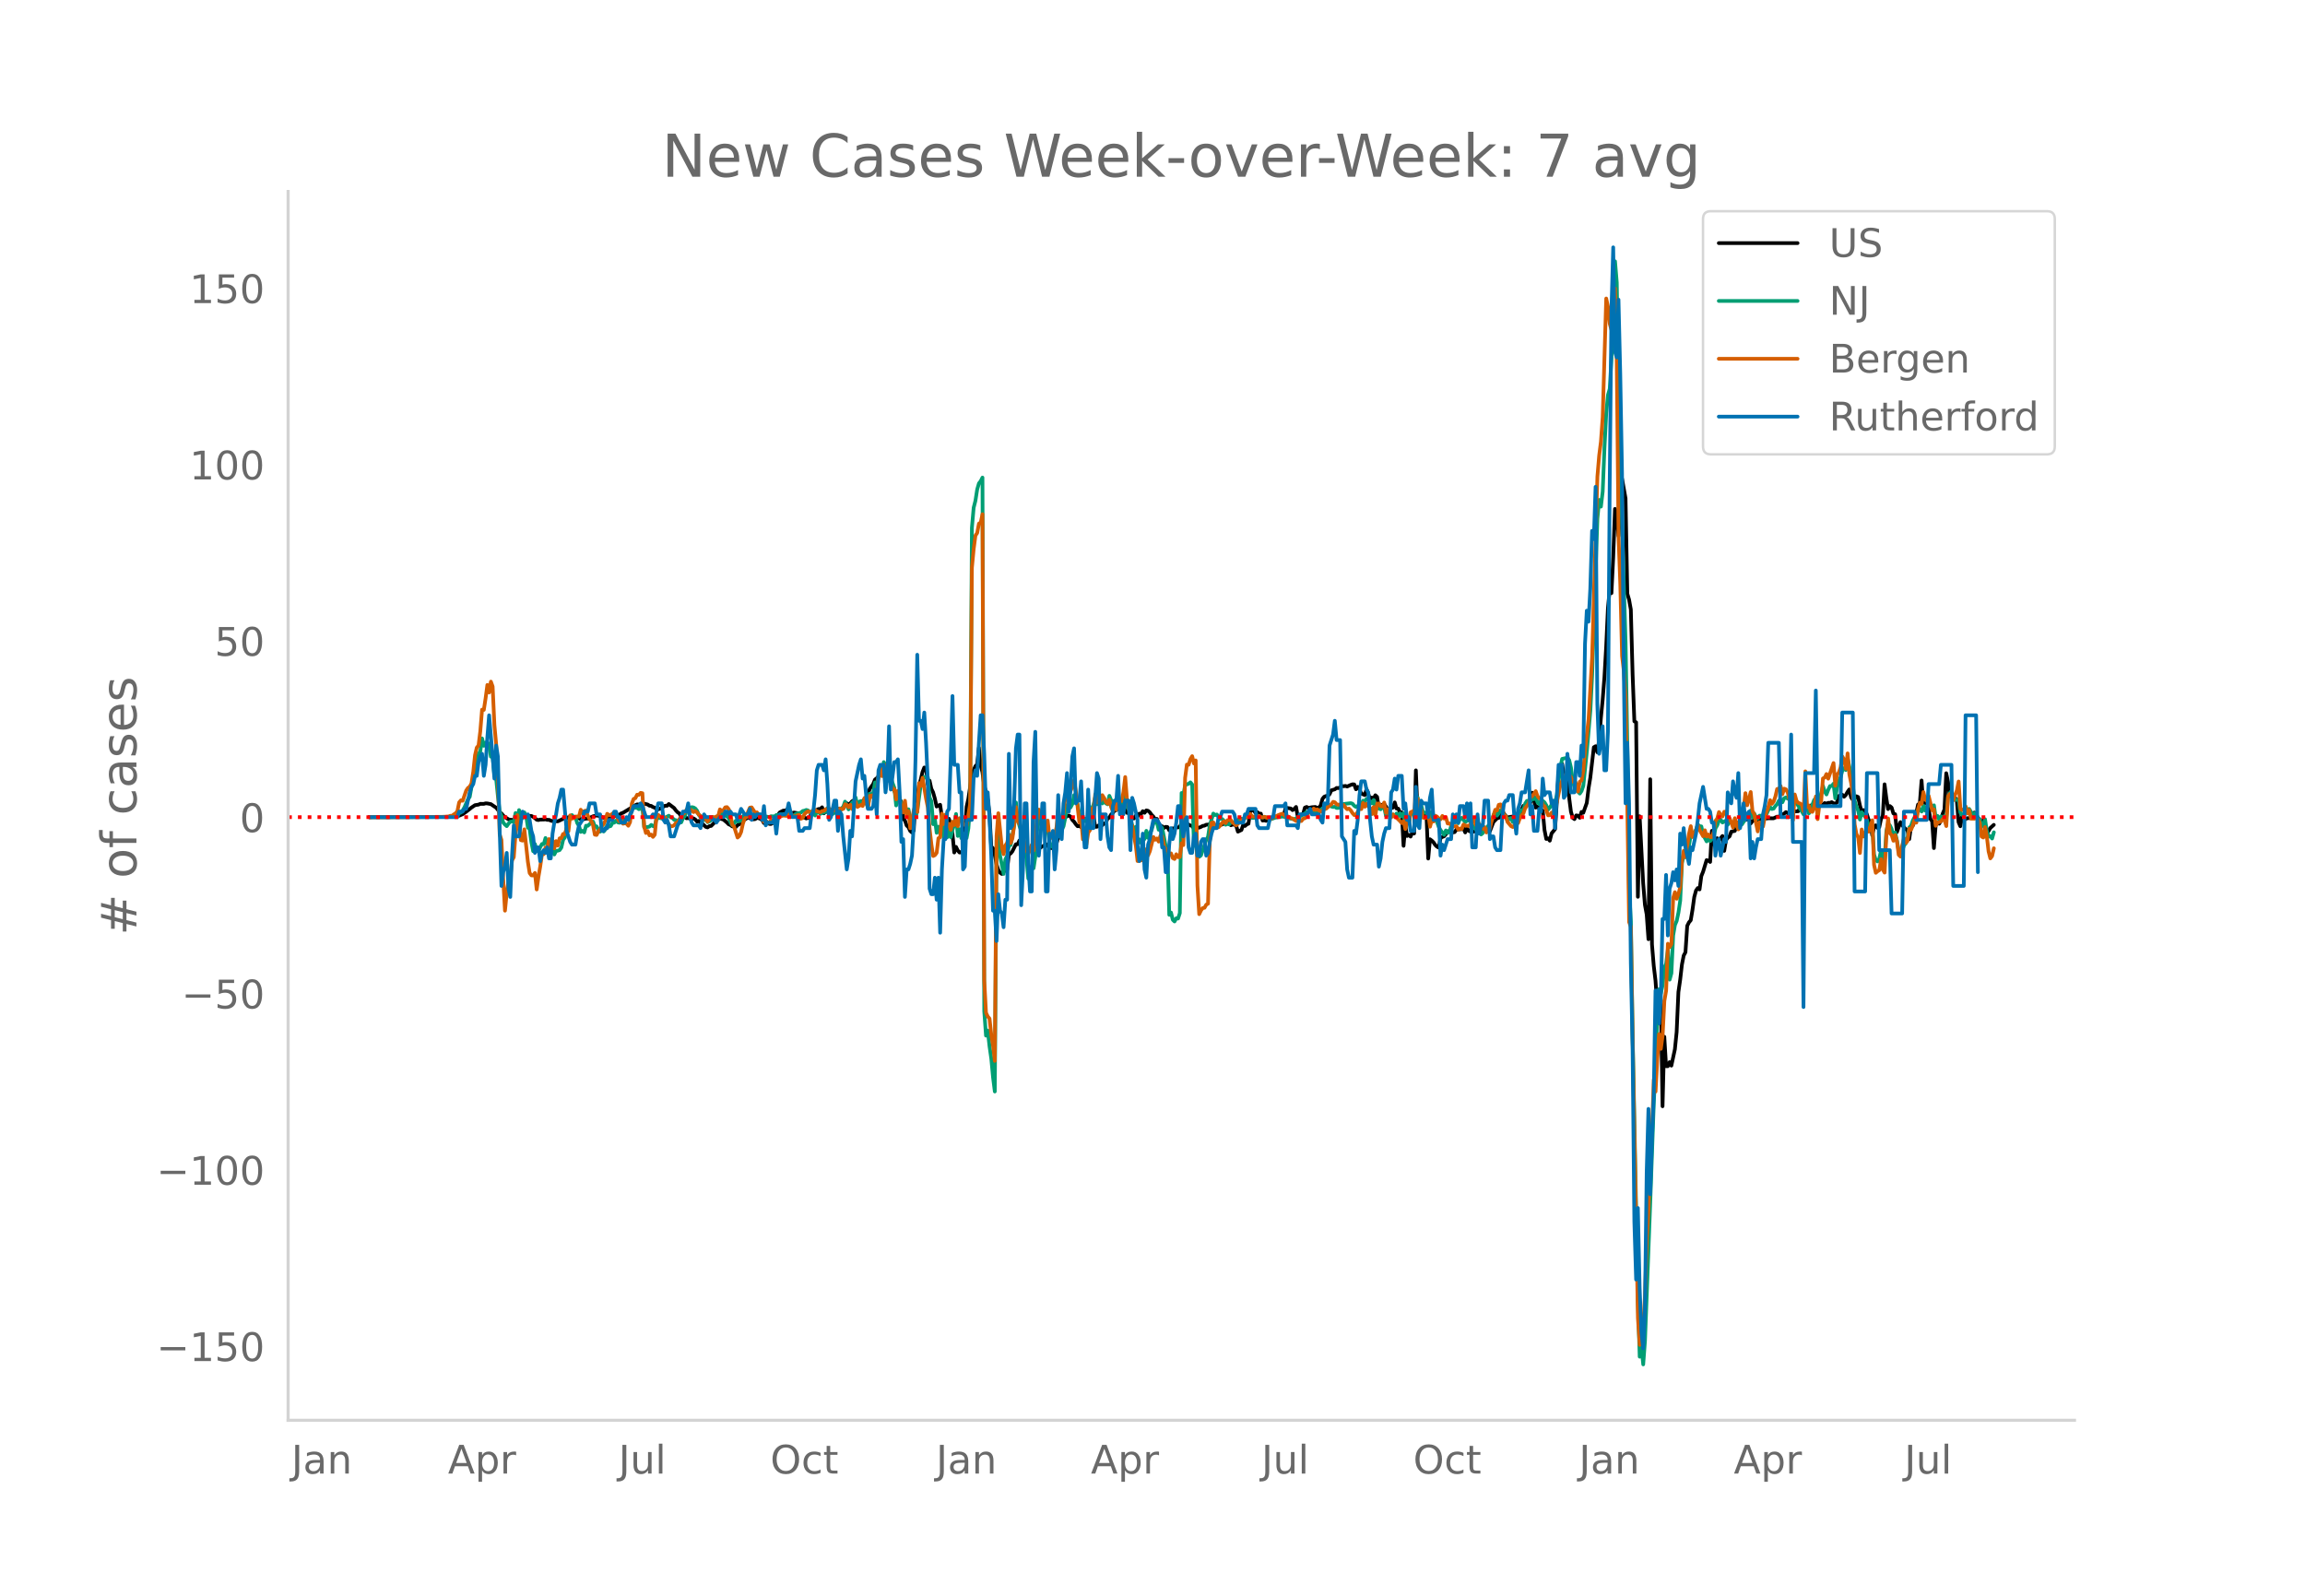 <svg height="864" viewBox="0 0 936 648" width="1248" xmlns="http://www.w3.org/2000/svg" xmlns:xlink="http://www.w3.org/1999/xlink"><defs><style>*{stroke-linecap:butt;stroke-linejoin:round}</style></defs><g id="figure_1"><path d="M0 648h936V0H0z" style="fill:#fff" id="patch_1"/><g id="axes_1"><path d="M117 576.72h725.4V77.76H117z" style="fill:none" id="patch_2"/><path clip-path="url(#pcb1b094ad1)" d="m149.973 331.808 32.186-.104 2.86-.146 1.431-.33 1.43-.615 1.431-1.002 1.43-1.116.716-.58 1.43-.958 1.43-.227.716-.314 1.43.008.716-.204.715.032 1.43.279 2.146 1.457.716.863.715 1.085.715.347.715.91.715.59 1.431.92.715.194.715-.003.716.208.715-.423.715-.154.715-.036 1.43-.776.716-.581.715-.2.716.362 1.43.048.715.348.716.499.715.682.715.124.715-.184 1.43-.01.716-.096.715.222.716-.02.715.325.715.194 2.146.088 2.86-1.332.716-.006.715-.33 2.861-.086.715.432.716.047.715.39.715.124 1.43-.356.716.026 2.146-.94 1.43-.357 1.43.289.716.404.715.242 1.43-.256.716.46 2.146-.738.715-.502.715.004.715-.204.716-.534.715-.241 2.86-1.733 1.431-1.097.716-.224.715-.366.715.082 1.43-.3.716-.079 1.43.351.715.49.716.076.715.476.715.218.715.627.716.035.715-.188 1.43-.885.716-.363.715.037.715-.715 2.146 1.616.715.993.715.738.716.467.715 1.339.715.006.715-.162.716.78.715-.06.715.115.715.271.716-.288.715.439.715.89.715-.29.716.686.715.461 1.43 1.277.715.217.716-.52.715-.07 2.146-2.143 1.43-.887 1.43.433 1.431 1.201.715.737.716.285.715.547.715.076.715.216.716-.782.715-.378.715-.846 2.861-1.982.715.424.716-.556.715.946.715-.075.715-.499.716.121.715.282.715.462.715 1.245.716-.858 1.43 1.196.715.05.715-.423 1.431-3.018.715-.315.715-.971 1.431-.73.715.02.715-.395.716.755.715.227.715.459.715-.273 1.43.243.716 2.222.715-.506.716.11.715-.082.715.417.715-.262.716.198.715-2.658.715.445 1.43-1.197.716-.397.715.075.715-.745.716 2.46.715-.772.715.257.715.062.716-.381.715.172.715.412.715-1.983.716.332.715.153.715-.05.715-.208.715-1.54.716-.544.715.512.715-.473.715-.826.716-.36.715.017.715 1.258.715-.165.716-.634.715-.264.715-.533.715-.943.716-1.146.715-2.25 1.43-1.983.716-1.827.715-.536.715-.725.715-.98.716.538.715-.16.715.021.715 1.587.716.336.715 1.15.715 1.952.715 1.259 1.43 3.068.716.352.715 1.315.716 6.755.715.647.715 2.084.715.64.715 1.56.716.615.715-.765.715-12.42.715-1.157.716-4.664.715-2.522.715-3.044.715-1.815.716.127.715 6.686.715-1.472.715 3.27.716 1.465.715 2.525.715 3.244 1.43-.72.716 4.89 1.43 1.999.716-.266.715-.938.715 2.629.715 3.533.716 7.538.715-2.28.715 1.465.715.82.716-.057.715-1.138.715-5.093.715-12.253.716-3.228 1.43-9.527.715-2.157.716-1.61.715-.735.715-6.683.715 7.133.715 2.692.716 5.506.715 2.432.715 3.345.715 5.617.716 13.368.715.625.715 2.788.715 3.719.716 2.368.715 1.072.715.513.715-.788.716-.963.715.139.715-6.273.715-.42.716-.88 1.43-2.87.715-.01.716-1.53.715 1.88.715-.058.715.366.716 1.012.715.509.715-.328.715.663.716 2.128.715-1.03.715-.646.715-1.28.716-.327.715-.534.715-.188.715-.695.715.809.716-.025.715.864.715-.515.715-.334.716-.929 1.43-5.057.715-1.798.716-2.49.715-1.366.715-.491.715-.27.716.434.715 1.35.715.723.715 1.04.716.806.715-.06.715.41.715-2.53.716-.78.715.051.715-.355.715-.692.716.059.715-.547.715 4.686.715-.024.716-.57.715-.186.715.126.715-.742.716.107.715-2.175.715-.223.715-1.262.716-.658.715-1.086.715-.088.715-.88.715-1.151.716-.204.715 2.053.715.036.715 1.233.716.177.715 1.123.715.634.715.358.716-1.067.715.3.715-1.179.715.176.716-1.175.715.656.715-.973.715.155.716.625.715 1.011.715.717.715 1.106.716-.187.715 1.973.715.992.715.043.716.707.715-.466.715.076.715 1.325 1.43-.793.716.075.715-.58.716.144.715-.24.715-1.592 2.146.338 1.43.695.715.208.716.997.715-.25 1.43-.093.716-.28.715-.405.715-.105.715-.376.716-.046.715-.159.715-.027 1.43.722 2.146-.498.716-.08 1.43-.743.715-.248.716.258.715 1.032.715-.297.715.07.716.4.715 2.432 1.43-.69.716-2.123.715.506.715-.644.715-.287.715-5.414.716.066.715-.12.715 1.14.715-.379.716.627.715-.004.715 2.803.715-.092.716.21 3.576-1.662.715.006.715-.171.716.063 1.43-.274.715-2.977.716-.2 1.43.2.715.664.716-.522.715-.767.715 4.113.715-.587.716-.41.715-.235.715-2.603.715-.284.716.4 1.43-.28 1.43-.112.716.436.715-.201.715-.867.715-2.661.716-.87.715-.277.715-.083.715-.63.716-1.594 1.43-.42.715-.547.716.064.715-.265.715-.572.715.076.716-.138.715.256 1.43-.647.716-.256.715.035.715 1.977.715-.988.716 1.056.715 1.66 1.43.632.716-2.386 1.43 3.975.715-.58.716.426.715-1.364.715.686.715 4.622.716-1.477.715.169.715-.435.715.992.715 1.478.716-.301.715-.474.715-.26.715-2.102.716 2.498.715.046.715 1.563.715-.042.716 13.569.715-8.155.715 4.167.715-.432.716.668.715-1.688.715.444.715-25.65.716 18.034.715-.798.715.658.715-.36.716.849.715-.328.715 17.763.715-7.836.716.542.715.707.715 1.094.715.675.716.382.715-3.96.715-.379.715-.232 1.43-1.748.716-.575.715.167.716.543.715-.118.715-1.024 2.146-.17.715-.348.715 1.678.715-1.727.716 1.05.715.35.715.095 1.43-.312.716-2.953.715 2.547.715.034.716-.587.715-.193.715-.005.715.26.716.924 1.43-3.708 1.43-1.493.716-.206.715-.426.715-2.212.716.887.715 1.098.715.457 2.146-.372.715 1.067.715-1.03.716-1.49.715.958.715-2.152.715-1.68.715.106.716-1.264 1.43-.159.715-3.999 1.431 6.051.715-.389.715.741.716.326.715.608.715 7.797.715 3.642.716-.246.715.946.715-2.938 1.43-1.754 1.431-22.26.715-3.107.716-1.125.715 4.755 1.43 1.341.716 7.671.715 5.604.715 2.51.715.551.716-1.515.715.115.715.84.715-2.369.716.357 1.43-4.017.715-5.896.716-4.347 1.43-12.359.715-.417.715 2.47.716-5.056.715-8.765.715-7.395.715-9.16.716-12.525.715-15.575.715-7.42.715 1.267.716-14.633.715-19.57.715 1.894.715 9.08 1.43-23.277 1.431 8.015.716 38.72.715 2.417.715 3.987.715 26.208.716 19.21.715.388.715 70.87.715-32.69 1.43 27.166.716 8.8.715 3.916.716 10.023.715-64.953.715 67.068.715 8.676.716 6.044.715 10.068.715.588.715-2.674.715 43.027.716-28.235.715 11.962.715-.002.715-1.667.716 1.438 1.43-6.618.715-7.019.716-16.252.715-4.948.715-6.21.715-3.65.716-1.339.715-10.725.715-1.429.715-.842.716-4.296.715-5.17.715-2.621.715-.99.716.553.715-5.397.715-1.778 1.43-4.729.716.202.715.552.715-12.641.716 5.431.715-1.885.715-.547.715.796 1.43-1.693.716 6.04.715-4.361.715-.995.716-.506.715-1.944 1.43-.302.716-1.916.715-1.493.715-.133.715-.707.716.168.715-.43.715-.115.715-.69.716 2.312.715-.997 1.43-.57 2.146.253.715-1.414.716.582.715.108.715-.09 2.146.008 1.43-.675.716.13.715-.808.715-.174.715-.363.716-.632.715.444.715-.044.715-1.485.716.508.715.296 1.43-.061.715-1.424.716-.275.715 1.244.715-1.058.715-.662.716.123.715-.277.715 1.02 1.43-1.564.716.42.715.288.715-.117.716-.417.715-.626.715.255.715-.347.716.022.715-.288.715.408.715.276.716-.599.715-2.624.715-.129.715-.366.716.83.715-.699.715-1.269.715-1.008.716 3.254.715 1.005.715-.393.715-1.093.716.318.715 3.372.715 2.63.715-.7.715.145.716 1.661.715 2.231.715.966.715 5.223.716-3.225.715-.818.715 1.044.715-.275.716-3.33.715-1.27.715-12.821.715 5.584.716 4.475.715-1.223.715.59.715 2.38.716.344.715 7.27 1.43-4.056.716 1.237 1.43 1.599.715.355.716 3.71.715-5.094.715-.371.715-1.609 1.43-6.981.716-.462.715-9.303.716 10.083.715-1.662.715.316.715 2.636.716 4.255.715.935.715 10.885.715-9.104.715-1.175.716.394.715-1.19.715-2.906.715-1.688.716-14.726.715 3.442.715 5.824.715-1.164 2.146 2.748.715 9.01.716 1.67.715-3.934.715.639.715.375.716-.359.715-.008.715-.133.715-1.668.716-.46.715.856.715 1.384.715.965.716.634.715-.734.715 3.702.715 1.905 1.43-2.433 1.431-1.293h0" style="fill:none;stroke:#000;stroke-linecap:round;stroke-width:1.5" id="line2d_1"/><path clip-path="url(#pcb1b094ad1)" d="m149.973 331.807 32.186-.096 2.145-.258.716-.194.715-.331.715-.684.715-.28.716-.897.715-1.23 1.43-3.294.716-.96 1.43-8.09.715-3.325.716-2.6.715-3.382.715-1.129.715-5.214.716 3.006.715-1.309.715-.163.715 1.301.716 4.572.715-.085.715 7.762.715 1.396.716 7.14.715 5.979.715 1.845.715 2.732.715.81.716.638.715-1.018.715-.767.715-.129.716.314.715-3.736.715 3.623.715-4.807.716 1.98.715 1.226.715-2.266.715 1.262.716 4.896.715.585.715 5.395.715 3.623.716-2.935.715 2.704.715.281.715-1.681.716-1.31.715.094.715-2.518.715 2.419.716.221.715 2.515.715-1.181.715 2.722.716-1.453.715-.097.715-.233.715-1.034.716-3.174.715-.93.715-3.92.715-2.417.715-1.22.716-1.53.715.811.715-.016.715 2.44.716 1.1.715 2.513.715-.426.715.608.716-2.713.715.041 1.43-1.287.716-.417.715 1.932.715.012.715 1.35.716.812.715-.748.715.652.715-.848.716-1.688.715.541.715-.21.715-1.315.716-.066.715-.811.715.69.715.171.716-1.15 1.43-.091.715-.373.716.064.715-.355.715-4.192.715.097.716-.124.715.071.715.54.715-.185.715-.511.716 8.02.715.002 1.43-.254.716-.695.715.47.715.258.715-3.522.716.06.715-.088 1.43.447.716-.585 1.43-.778.715.645.716.248.715.783.715.136 1.43.965.716-.062.715-1.649.715-.732.716-2.087 1.43-1.389.715-.336.716.131.715.405.715.908.715 1.658.716 1.046.715.73.715.42.715-.48.715 1.295.716-.33 2.86-1.856.716-.258.715-1.244.715.205.716.815.715-.138 1.43 1.025.716 1.93.715 1.129.715-.785.715-1.074.716.325 1.43-.302.715-1.757.716-.802.715.993.715-.018.715-.486.716-.132.715-.357.715.314.715-.053.716-.36 2.145.795 2.146.327.715-.34.715.077.716-.043.715-.489.715-.092.715-.228.716.028.715.258.715-.392.715-.129.716.39.715.099.715.345.715-.11.716-.639 2.145-.548.716-.65.715-.126.715-.302.715.212.716.73.715.496.715-.33.715 1.15.716-1.46.715.154.715.645.715-.454.716-.014.715-.428.715-1.45.715 2.33.716.414.715-.352.715-.92.715-1.761 1.43 1.607.716-1.193.715-.668.715-2.084 1.431 3.153 1.43-2.782.716-.454.715-1.603.715 3.503.715-1.75.716-.295.715 1.11.715-.306.715-.056.716 1.719.715-5.494.715.793.715-1.24.716-4.09.715.348 1.43-4.996.716 1.585.715-5.194.715 1.218.715 3.925.716-.845.715 1.934.715 2.32.715 1.923.716 7.129.715-2.767h.715l.715 2.267.716.919.715-.553.715 2.725.715-1.016.715 4.038.716-.19.715-.55.715-.067.715-2.53 1.431-10.847.715-1.76.715-1.241.716.193.715-.016.715 8.248.715 1.396.716 9.367.715-1.985.715 5.482.715-2.483.716 2.745.715-5.203.715 6.83.715-6.673.716 6.592.715-4.945.715 4.906.715-3.027.716-2.114.715-4.277.715 8.927.715-2.764.716 3.646.715-1.845.715.132.715 1.665.716-3.925.715-9.685.715-112.342.715-8.183.716-2.822.715-4.586.715-2.485.715-.893.715-1.442.716 216.744.715 9.87.715-2.055.715 6.38.716 5.012.715 7.628.715 5.726.715-101.968.716-3.96.715 10.285 1.43 7.292.716-5.899.715-1.488.715-4.086.715-.248 1.43-8.181.716-9.1.715 6.962.716 2.58.715 2.114 1.43 8.396.716 2.66.715 8.163 1.43-4.925.716.751.715-4.729.715-10.498.715-4.201.716-2.907.715-.025.715 5.086.715.373.715.854.716 5.344.715 1.72.715.438.715.29.716-4.669.715-5.47.715 1.223.715 1.682.716-1.564.715-3.476.715-4.92.715-1.142.716 1.89.715-1.395.715-3.602.715 1.568.716 2.29.715 3.846.715.528.715 2.932.716-1.626.715 1.126.715-2.31.715-1.587.716-1.285.715-1.52.715-3.11.715 2.87.716-1.044.715-.085.715.788.715-2.066.716 1.985.715.429.715-3.444.715 1.735.716 2.731.715-2.374.715 2.96.715-3.085.715-.324.716 2.34.715.488.715-5.049.715 5.245.716-.05.715 4.539 1.43 5.737.716-2.305.715 6.771.715-1.69.715 1.44.716-.669.715-1.002.715-3.231.715 2.881.716-1.985.715-1.207.715-2.693.715-.405.716-.143.715 3.126.715-1.36.715.632 1.43 7.363.716 2.804.715 25.094.716-.922.715 2.94.715.686.715-1.313.716.126.715-2.208.715-48.774.715.933.715-4.105.716-.357.715-.2.715-.588.715.837.716 24.919.715-1.56.715 5.669.715.354.716-.566 2.145-6.337.716-1.213.715-4.61 1.43-4.815.716.608.715-.235.715 1.018.715.783.716.016.715.691.715 1.647.715-.334.716.2.715-.785.715-.058.715.168.716-.124.715-.951.715-.52.715-.042.716.193.715-.617.715-.076.715-.4.715.105.716.488 2.145-.147.716-.433.715.38.715-.025.715-.157.716.14 2.145.69 1.43-.528 2.862-.565 1.43.337 1.43.456 2.147.396 3.576-1.916.715-.438.715-.64 2.146-.01.715-.269 1.43.134.716-.198.715-.58.715-.427.716-.735.715-.17.715-.053.715-.258.716.366.715.196.715-.072.715.473.716-.021 1.43-.719.715-.882 2.861-.332.716.21.715.862.715.467.715-.4.716.002.715-.625.715-1.538.715.313.716-1.06.715.286.715 1.071.715.507.716-1.377.715 3.296.715-.164 1.43.643.716-1.025.715.313.715 3.326 1.43-.935.716 1.004.715-.541.715.612.716-1.05.715 1.172.715-1.239.715 1.235.716-1.288.715 4.71.715-2.406.715 1.888.716-4.113.715.156.715-.62.715 1.956.716-7.965.715 5.616.715-2.488.715 2.808 1.43.433.716-1.115.715 3.586.716-2.992.715 3.35.715-.35.715 1.192.716 1.983.715 1.249 1.43 1.92.716-1.798.715.979.715-.208.715-2.632.716-1.27.715-.084.715-.482.715.776.715-1.748.716-.442 1.43 1.714.715-.54.716-.09.715.38.715 1.572.715.62.716 1.188.715-.242.715.917.715 1.23.716-.592.715-1.864.715-.147 1.43-1.822.716-1.472.715-1.895.715-1.537.716 1.666.715-.926.715-1.237.715.686.716 1.136.715.4.715 2.207.715-1.103.716-.191.715 1.651.715-.352.715-1.168.716-.763.715-1.796.715-.822.715-.143.715-2.45.716-1.104.715-.06.715.07.715-.763.716.041.715-.75.715 2.012.715.758.716-1.442.715.115.715.627.715 1.182.716 1.773.715-.843.715-1.19.715.667.716-1.658.715-2.84 1.43-11.625.716-3.132 1.43-.318.715-.207.716 1.05.715 3.038.715 5.164.715 2.95.716 1.055.715.58.715.782.715-1.04.716-2.15 1.43-13.873 1.43-16.528.716-14.248 2.145-63.782.716-7.626.715 2.715.715-6.087.715-17.62.716-14.174.715-7.46.715-2.472.715-12.62.716-21.59.715-17.597.715 8.648.715 45.983.716 23.138.715 29.024 1.43 48.205.716 42.806.715 57.171.715 13.085.715 46.27 2.146 107.268.715 23.221.716-3.798.715 6.924.715-9.503 2.146-56.359 1.43-40.217.716-14.39.715-21.792.715-10.111.715 1.769.715-3.37.716-7.202.715-1.504.715-5.84.715 12.277.716-2.596.715-15.35.715-4.232.715-1.677.716-3.385.715-4.833.715-15.316.715-3.11.716.714.715-2.001.715-2.794.715-4.213.716-.615.715-.4.715-1.088.715-2.084.716.663.715.088.715 3.436 1.43 2.649.716-.956.715.855.715-.896.716-.655.715-3.662.715-1.197.715-2.034.716-.247.715 1.138 1.43-.797.715 1.677.716-1.32.715.454.715.9.715-1.328.716 1.757.715 1.25.715-2.724.715.914.716-1.098.715-1.744.715.106 1.43-2.907.716 2.757.715-1.53.715 1.454.716.58.715-1.197.715.071.715-.041.716-1.483.715.808.715-1.585.715-1.253.716.807.715-.173.715-1.048.715-.758.716-1.437.715-.369.715 1.032.715-1.644.716-.332.715.532.715.196.715.046.716 2.174.715-1.338.715.774.715.997.715 1.237.716 1.004.715 1.276.715-4.003.715 1.219.716 2.393.715-1.018.715-2.472.715-1.999.716-.682.715 2.142.715-1.225 1.43-5.936.716 2.28.715 1.212.715-1.88.716-1.533.715-.028.715-.919.715 5.933.716-4.22.715-2.784.715-1.495.715-2.743.716-1.034.715.797.715-4.74 1.43 6.592.716 4.606.715 5.938.715 2.488.716 1.644.715 3.566.715-2.946.715 1.025.715.81.716 1.34.715 2.99.715-1.462.715.405.716 11.989.715 2.374.715.489.715-1.154.716-3.414.715 4.851.715-1.22.715-11.441.716-2.86.715.594.715 1.483.715 3.135.716-1.732.715 3.247.715 4.217.715.913.716-1.037.715-2.022.715-.924.715-2.11.716-4.332.715-.68.715-2.135.715-1.315.716-.083.715-2.969.715-.175.715.894.716-2.395.715 2.054.715-1.518.715-1.096.716.672.715.399.715-.643.715 5.074.715-.783.716 1.546.715-1.322.715.331.715-.451.716.682.715-8.458.715-1.621.715-.763.716 3.248.715.242.715.048.715-.205.716 5.413.715.884.715.182.715-2.052.716-.37.715-.146.715 1.16.715 1.816.716-1.235.715.447.715 1.421.715.544.716 2.865.715-.465.715-2.382.715 4.796.716 2.28.715-.24.715 1.014.715-2.534h0" style="fill:none;stroke:#009e73;stroke-linecap:round;stroke-width:1.5" id="line2d_2"/><path clip-path="url(#pcb1b094ad1)" d="m149.973 331.807 29.325-.11 2.86-.131.716-.307.715.022.715-.593.716-.417.715-.921.715-3.534.715-.834.716.176 1.43-4.148.715-1.053.716-.527.715-1.338.715-4.675.715-6.737.716-3.116.715-.834.715-5.838.715-8.734.716.11.715-4.697.715-5.442.715 3.072.716-4.41.715 1.996.715 15.603.715 7.77.716 14.264.715 22.406.715 2.216.715 15.999.715 12.75.716-7.132.715-5.004.715-1.12.715-7.153.716-1.295.715-9.459.715-7.637.715 3.797.716 6.364.715.198.715-4.587 1.43 13.167.716 4.587.715.944.715.022.716-1.01.715 6.715.715-5.113.715-4.191.716-5.026h.715l.715-2.721.715.57.716-3.994.715 1.536.715-.965.715 3.204.716-2.94.715 1.843.715-2.963.715-.11.716-1.668.715.066.715-2.523.715 1.36.715-6.452.716 1.317.715-.176.715-.68 1.43.022.716-2.787.715 1.426.715-.877.716-.198.715 2.107.715 1.448.715.659.716 1.777.715 3.797.715.11.715-1.493.716-.746.715-1.383.715-.768.715-1.492.716-2.7.715.462.715.175.715-.746.716-.176.715-.307.715 2.59.715 1.119.716-.549.715 1.449.715-.176.715.154.716.856.715-1.493.715-7.527.715-1.865.716-.33.715-1.404.715.066.715-.812.715.154.716 13.562.715 2.59.715-.813.715 1.778.716-.33.715.944.715-.877.715-7.22.716-.812 1.43 1.14.715.418.716-.483.715 1.624.715 1.097.715.834.716-.066.715-.35.715-.966.715-.154.716-1.448.715-.834.715-1.164.715-.526.716-1.23.715.747.715-.9 1.43 1.098.716-.396.715.55.715.877.716.505.715 1.031.715.351.715-.483.715 1.449.716-.944 1.43-1.01.715.308.716-.483.715-.044.715-2.809.715.659.716-.352.715-1.119.715-.11.715.834.716 2.151.715 4.17.715.724 1.43 4.477.716-.659.715-1.558.715-3.313.716-2.107.715-.878.715-2.019.715-1.602.716-.11 1.43 2.217.715-.198.716 1.207 1.43 1.383.715 1.295.716-.352.715.571.715.11.715-1.098.715-.043 1.431-.637.715.022.715-1.01.716.045.715-.198 1.43.154.716-1.624.715.175.715 1.405 1.43.35.716-.614.715-.087.715 1.536.716-.351.715-1.537.715-.702.715-.46.716.46.715-.066.715-.855.715-.11.716.592 1.43.417.715-.548.716-.022.715-.659 1.43-.22.716.352.715.505.715-.198.715-1.119.716 1.12.715-.79.715.416.715-.241.715-1.866.716.286.715.987.715-1.075.715 1.778.716-.637.715-2.37.715 2.129 1.43-.812.716.417.715-3.226.715 1.382.716 2.568.715-4.806.715-.198.715.988.716-2.15.715.394.715-7.351.715-2.963.716 3.248.715-3.116.715-1.427.715.79.716-.11.715 5.904.715 3.292.715-.066.716 4.17.715-3.468.715 3.182.715 4.301.716 1.317.715-4.784.715 6.342.715-2.063.715 6.891 1.431-7.242.715-2.414.715 3.073.716-11.741.715 1.163.715-3.336 1.43 8.537.716 3.511.715 8.69.715 6.255.716 4.784.715-.351.715-.944.715-5.925.716-.417.715-9.59.715 4.257.715-3.84.716 4.543.715-.834.715 2.458.715-3.292.716 1.382.715-2.699.715 3.138.715-3.27.716.549.715 1.865 1.43.637 1.43-8.954.716-95.77.715-7.593.716-5.464.715-1.076.715-3.818.715-.395.715-3.402.716 189.214.715 13.255.715 1.514.715.834.716 6.65.715 4.389.715 6.144.715-91.424.716-9.152 1.43 13.804.715 2.831.716-3.533.715-1.12.715-3.357.715 3.511.716-1.953.715-5.31.715-7.374.715 5.53 1.43 2.633.716 2.831.715 4.06.716 2.348.715 1.624.715-2.085.715-1.645.716 2.37.715-3.71.715-10.928.715-1.997.716 3.577.715.461.715 4.038.715.285.715-3.928.716 6.693.715.373.715-1.185.715.11.716-3.182.715-7.198.715 6.298.715-1.755.716-3.16.715-6.32.715-3.315.715-1.053.716 1.712.715-1.822.715-2.611.715 4.652 1.43 12.597.716-1.405.715 8.252.716-2.765.715 4.828.715-4.806.715-1.01.716-8.69.715.702.715-6.627.715 3.357.716-4.016.715 3.336.715-2.282.715 1.14.716 1.625.715.724.715-1.624.715 2.919.716 1.69.715-2.393.715 1.778.715-4.301.715.548.716.264.715-3.621.715-6.101.715 9.13.716 2.26.715 7.483.715.79.715 4.455.716 3.555.715 6.43.715-1.953.715 1.734.716-2.656.715 1.427.715-3.358.715 2.502.716-1.712 1.43-5.75.715 1.12.716-.527.715 1.273.715-2.392.715.285.716 3.665.715 1.975.715-.483.715 2.239.716-.505.715 1.91.715.372.715-1.931.716 1.207.715-.066.715-5.618.715.768.715-27.278.716-5.42.715.087.715-2.304.715-1.207.716 2.963.715-1.23.715 50.848.715 11.587.716-1.514.715-.965.715-.11.715-1.273.716-.395.715-25.544.715-7.33.715-.154.716 1.383.715.175.715.44.715-.769.716-.987.715-.68.715.745.715-1.163 1.43-.044.716.988 1.43 1.185 1.431-1.47.715-.593.716-.307 2.145-2.15.715-.154.716.943.715.154.715-.066.715-.33.716.067.715.46.715.22.715-.33 1.43.55.716.526.715-.307.716-.724.715-.066 1.43-.68 1.43-.527.716.33.715.811.716-.11.715.264.715.504.715.154 1.43 1.01.716-.22.715.198.716.022.715-.944.715-.198 1.43-2.106.716-.395 1.43-1.427.716.57.715-.24 1.43.965 1.43-1.053.716-.154 1.43-1.295.716-.527.715-.987.715.175.715.834.716.176.715-.132.715.637.715-.417.716 1.031.715.702.715-.263.715.702.716 1.141.715.79.715-.24.715-1.098.716-1.514.715.417.715-2.48.715 1.536.716-1.229.715 1.097.715.57.715 2.546.716-2.874.715 3.313.715-4.718.715-.022.716 1.141.715.066.715-1.624.715 4.258.715-1.515.716 2.414.715.856.715-1.185.715 1.032.716.329 1.43 1.382.715.812.716-.877.715 3.27.715-2.788.715.132.716-4.148.715-.307.715-.439.715 1.888.716-6.65.715 4.455.715-.132.715 3.358.716.22.715-.22.715-1.427.715 5.114.716-2.765.715.658.715-2.348.715.373.716.834.715.241.715-1.36.715 1.075.716-.549.715 2.546.715-.022 1.43 1.25 1.431-.13.715 1.36.715-.395.716.153.715-1.821.715.439 1.43.175 2.146-2.523.716 2.128.715-1.492.715 1.251.715.966.716.768.715-.615.715 2.15.715-1.491.716-.154.715-3.16.715-1.975.715-2.436.716.285.715-2.304.715-.176.715 1.493.716 2.94.715.264.715 2.436 1.43 1.711.716.351.715-.79.715-1.711.716.877.715-1.997.715-1.14.715-.79.715-2.13 1.431-1.865.715-2.809.715-.153 1.431-2.063.715 2.04.715.878.716.022.715 2.941.715.198.715 1.667.716 2.063.715-.044.715-1.053.715.373.716-3.094.715-1.558 1.43-6.957.716-1.712 1.43-2.524.715 1.251.716-1.01.715.79.715 1.91.715-.746.716 1.756.715 2.984.715-4.016.715-.526.716-3.929.715-8.273 1.43-12.728 1.43-25.062 1.431-49.004.715-24.404.716-8.514.715-5.662.715-9.964 1.43-48.148.716 3.358.715 6.913.715 2.523.716-7.549.715-9.327.715 30.22.715 70.62.716 19.619.715 28.836.715 6.1.715 10.36 1.43 91.555.716 1.91.715 45.47 2.146 113.393.715 10.907.716-.659.715-6.627.715-12.794.715-22.056.716-12.618.715-21.902.715-10.687.715-20.322.716 4.784.715-13.255.715-10.073.715 6.013.715-5.31.716-14.177.715-4.148.715-19.07.715 1.382.716-1.25.715-18.698.715-2.37.715 2.677.716-1.91.715-2.808.715-10.863.715-3.928.716 2.59 1.43-9.481.715-3.073.716 4.433.715-1.01 1.43-3.862.716 1.997 1.43 2.524.715-2.414.716 2.546.715-.834.715 1.075.715-.022.716-2.172.715-4.433.715-.878.715-2.677.716 1.163.715.614.715-1.91h.715l.715 3.359.716-.725.715 1.69.715 2.129.715-3.84.716 2.808.715 1.756.715-5.31h.715l.716-3.38.715-6.035.715 4.915.715-2.48.716-2.896.715 7.747.715 1.25 1.43 7.001.716-3.753.715.483.715 1.273.716-3.775.715-2.326.715-1.843.715-2.743.716 1.492.715-.878.715-2.063.715-3.094.716-.088.715-1.075.715 3.27.715-2.239.716.264.715 1.294.715 3.007.715.022.716 8.207.715-10.446.715 2.568.715.878.715.197.716.615.715 2.59.715-16.24.715 14.528.716-.637.715 2.392.715.176.715-1.866.716-4.433.715 9.261.715-6.1.715-1.273.716-9.151.715-.352.715-1.448.715 1.887 2.146-6.342.715 9.217.716-4.565.715-.746.715-2.15.715-4.411.716 1.25.715 3.71.715-6.233.715 8.559.716 3.489.715 5.157.715 11.631.715 3.884.716 1.427.715 6.298.715-9.546.715 2.853.715-1.185.716-2.239.715 1.449 1.43-4.609.716 18.083.715 3.248.715-.636.715-.44.716-4.498.715 4.28.715 1.206.715-15.405.716-6.606.715 6.08.715.68.715 2.326.716-2.283.715 2.502.715 5.486.715.725.716-4.63.715-2.832.715 1.91.715-.769.716-5.047.715.483.715-1.734.715-2.414.716 1.25.715-5.617.715-2.48.715.46.716-4.805.715 3.05.715.615.715-2.107 1.43 5.881.716-.417.715 6.694.715-1.251 1.431-.549.715-.987.715.373.716 2.523.715-12.07.715-.987.715.505.716 2.084.715-2.216.715-1.734.715-3.687.716 11.105.715.505.715-.33.715-1.163.716 2.853.715-1.426.715 3.555 1.43.022.716-.417.715.549.715 1.514.716 5.574.715.417.715-4.258.715 3.775.716 6.123.715 2.83.715-.943.715-3.16h0" style="fill:none;stroke:#d55e00;stroke-linecap:round;stroke-width:1.5" id="line2d_3"/><path clip-path="url(#pcb1b094ad1)" d="M149.973 331.807h35.762l.715-2.235h1.43l.716-1.118h.715l1.43-6.706.716-2.235.715-1.118.715-3.353h.716l.715-5.589.715-2.235.715-1.118.716 8.942.715-4.471.715-11.177.715-8.942 1.43 16.766.716 8.941.715-13.412.716 4.47.715 30.179.715 22.354.715-5.588.715-2.236.716-5.588.715 14.53.715 3.353.715-16.766.716-12.294.715 4.47h1.43l.716-5.588.715-4.471.715 2.235h.715l.716-1.117.715 2.235.715 4.471.715 2.235.716 6.707.715-2.236h.715l.715 5.589.716-3.353.715-1.118.715 1.118.715-2.236.716 4.471h.715l.715-10.06.715-4.47.716-3.353.715-4.471.715-2.236.715-3.353h.716l1.43 16.766 1.43 4.47.716 1.119h1.43l.715-4.471.716-3.353 1.43-2.236.715-3.353h1.43l.716-3.353h2.146l.715 4.47h1.43l.716 6.707h.715l.715-1.118h.716l.715-3.353h1.43l.716-3.353h.715l.715 2.235h.715l.716 2.236h1.43l.715-2.236.716 1.118.715-2.235.715-1.118.715-2.235h2.146l.715-1.118.715 1.118 1.431 4.47h2.146l.715-1.117.715 1.117.715-2.235.716-3.353h1.43l.715 6.706.716 1.118.715-1.118.715 2.236.715 4.47h1.43l1.431-4.47.716-1.118 1.43-4.471h1.43l.716-3.353.715 5.588.715 2.236.716 1.118h2.145l.716 1.117.715-3.353.715-2.235.715 1.117h2.146l.715 1.118h.715l.716 1.118 1.43-2.236h1.43l.716-2.235h.715l.715 1.118.716-1.118.715 1.118h1.43l.716 2.235 1.43-4.47 1.43 2.235h1.431l.715-2.236.716 4.471.715-2.235.715 1.117.715-1.117h1.43l.716 2.235.715-5.588.716 7.824.715-1.118h2.145l.716-2.236.715 6.707.715-6.707.715-1.117h2.146l.715-1.118.716-3.353.715 3.353.715 2.235h2.146l.715 5.589h1.43l.716-1.118h2.146l.715-5.588.715-1.118.715-6.706.716-10.06.715-2.235h1.43l.716 2.235.715-4.47.715 10.059.715 14.53.716-1.118 1.43-6.706h.715l.716 12.295.715-7.824.715 1.118.715 8.941 1.43 13.413.716-4.47.715-11.178.715 2.235 1.43-22.354 1.431-6.706.716-2.236.715 7.824.715-1.117.715 7.824.716 5.588h1.43l.715-1.117.716-6.707.715 10.06.715-17.884.715-2.235h1.43l.716 11.177.715-5.589.716-21.236.715 25.707 1.43-11.177h.716l.715-1.118.715 13.413.715 20.119.716-1.118.715 23.472.715-11.177h.715l.715-2.235.716-3.354.715-12.294.715-26.826.715-42.473.716 26.825h.715l.715 3.353.715-6.706.716 12.295.715 15.648.715 43.591.715 2.236h.716l.715-6.707.715 8.942.715-8.942.716 22.355.715-25.708.715-12.295h.715l.716-11.177.715-1.118.715-20.119.715-25.707.716 27.943h1.43l.715 11.177h.716l.715 31.296.715-1.118.715-19h2.146l.715-16.767.716-3.353.715 2.236.715-13.413.715-11.177h.715l.716 15.648.715 22.354.715-6.706.715 10.06.716 15.647.715 22.355h.715l.715 12.295.716-19.001.715 6.706.715 1.118.715 5.588.716-11.177h.715l.715-59.24.715 30.18.716-1.118.715-8.942.715-22.354.715-5.59h.716l.715 69.3.715-14.53.715-26.826h.716l.715 24.59.715 11.177h.715l.716-52.533.715-12.295.715 45.827.715 4.47.716-7.824.715-13.412h.715l.715 35.767h.715l.716-23.472.715 1.117.715-2.235.715 15.648.716-7.824.715-22.354.715 16.765.715 1.118.716-14.53.715-4.471.715-7.824.715 15.648.716-8.942.715-13.412.715-3.353.715 22.354.716-1.118h.715l.715-7.824.715 15.648.716 11.177h.715l.715-23.472.715 15.648h1.43l.716-12.295.715-10.059.716 2.235.715 24.59.715-10.06h1.43l.716 8.942.715 4.471.715 1.118.716-17.883.715-2.236h.715l.715-10.06.715 15.649.716-3.353.715 3.353.715-5.589h1.43l.716 20.119.715-21.237.715 2.236 1.43 6.706v10.06l.716 6.706.715-1.118.716-10.06.715 14.531.715 3.353.715-13.412.716-2.236.715-4.47.715-3.354h1.43l1.431 2.236.715 8.941h.716l.715 10.06h.715l.715-11.177.716-6.707.715 4.471.715-2.235.715-4.471.716-6.706h.715l.715 7.824.715 4.47.715-6.706.716-1.118.715 12.295.715 2.236h.715l.716-6.707.715-1.117.715 8.941h.715l.716-5.588.715-1.118h.715l.715 6.706.716-1.117.715-4.471.715-3.353.715-2.236h1.43l.716-4.47h.715l.716-2.236h4.291l.715 1.118.716 3.353h2.86l.716-3.353h.715l.715-2.236h2.861l.715 6.707.716 1.117h3.576l.715-3.353.715-1.118h.716l.715-4.47h3.576l.715-1.118.716 8.942h3.576l.715 1.117.715-5.588h2.861l1.43-2.236.716 2.236h2.861l.715 2.235.715 1.118.716-7.824h1.43l.715-23.472 1.43-4.471.716-5.589.715 7.824h1.43l.716 39.12 1.43 2.236.716 11.177.715 3.353h1.43l.716-19.001.715 1.118.715-5.589.716-10.06.715-5.588h1.43l.716 3.353.715 1.118.715 11.177.715 6.706.716 3.354h1.43l.715 8.941.716-3.353.715-6.706.715-3.353.715-2.236h1.43l.716-14.53.715-1.118.715-4.47.716 4.47.715-5.588h1.43l.716 13.412.715-2.235.715 6.706.715-1.118.716 5.589h1.43l.715-17.883.716 15.648.715 1.117.715-11.177.715 1.118h1.43l.716 5.588.715-7.824.716-3.353.715 12.295h2.146l.715 14.53.715-4.47.715 2.235 1.43-4.47h1.431l.716-10.06.715 3.353.715-3.353.715 3.353.715-6.706h1.431l.715 4.47.715-5.588.716 6.706.715-6.706.715 17.883h1.43l.716-13.412.715 7.824.715-3.353h.716l.715-10.06h1.43l.716 15.648.715-1.118h.715l.715 4.471.716 1.118h1.43l.715-13.413.716-5.588.715-1.118h.715l.715-2.235h1.43l.716 10.06.715 5.588.716-10.06.715-2.235.715-4.471h1.43l1.431-8.942.715 17.884.715-3.353.716 10.059h1.43l.715-8.942.716 1.118.715-13.413.715 6.707.715-1.118h1.43l.716 4.47.715-1.117.716 11.177 1.43-25.707h1.43l.716 13.412.715-1.117.715-16.766.716 6.706.715 8.942h1.43l.716-12.295h.715l.715 5.589.715-12.295.716 4.47.715-45.826.715-13.412.715 4.47.716-13.412.715-23.472.715 3.353.715-21.237.715 88.3.716 20.119.715-4.47.715-6.707.715 17.883h.716l.715-15.648.715-99.477.715-71.534.716-25.707.715 42.473.715 2.236.715-23.472.716 30.178.715 40.238.715 79.358.715 54.768.716-24.59.715 24.59.715 64.827.715 34.65.716 70.416.715 23.472.715-29.06.715 32.413.716 17.884.715 6.706.715-15.648.715-55.886.716-25.708.715 34.65.715-22.355.715-17.883.716-42.473h.715l.715 13.412.715-10.06.715-32.413h.716l.715-17.884.715 24.59.715-19 .716-2.236.715-4.471.715 3.353.715-4.47.716 6.705.715-21.236.715 4.47.715-6.706.716 7.824 1.43 6.707.715-6.707.716 1.118 1.43-6.706.715-5.589.716-6.706 1.43-6.706 1.43 8.941h.716l.715 1.118.715 4.47h.716l.715 13.413.715-4.47.715-2.236.716 6.706 1.43-6.706.715 1.118.715-20.119 1.431 4.47.715-8.94.715 4.47.716 2.235.715-10.059.715 22.354.715-3.353.716-6.706.715 6.706.715-2.235.715-1.118.716 19.001.715-6.706.715 6.706.715-4.47.716-3.354h1.43l.715-10.06.716-3.352.715-4.471.715-21.237h4.292l.715 30.178h3.576l.715-33.531.716 43.59h3.576l.715 67.064.715-95.006h3.576l.716-33.532.715 46.945h9.298l.715-38.003h4.292l.715 72.652h4.291l.716-48.062h4.291l.715 31.296h4.292l.715 25.708h4.292l.715-41.356h4.291l.716 3.353h4.291l.715-14.53h4.292l.715-7.824h4.291l.716 49.18h4.291l.715-69.3h4.292l.715 63.71h0" style="fill:none;stroke:#0072b2;stroke-linecap:round;stroke-width:1.5" id="line2d_4"/><path clip-path="url(#pcb1b094ad1)" d="M117 331.807h725.4" style="fill:none;stroke:red;stroke-dasharray:1.5,2.475;stroke-dashoffset:0;stroke-width:1.5" id="line2d_5"/><path d="M117 576.72V77.76" style="fill:none;stroke:#d3d3d3;stroke-linecap:square;stroke-linejoin:miter;stroke-width:1.25" id="patch_3"/><path d="M117 576.72h725.4" style="fill:none;stroke:#d3d3d3;stroke-linecap:square;stroke-linejoin:miter;stroke-width:1.25" id="patch_4"/><g id="matplotlib.axis_1"><g id="xtick_1"><g style="fill:#696969" transform="matrix(.16 0 0 -.16 118.329 598.378)" id="text_1"><defs><path d="M9.813 72.906h9.859V5.078q0-13.187-5-19.14-5-5.954-16.094-5.954h-3.75v8.297h3.078q6.531 0 9.219 3.672Q9.813-4.39 9.813 5.078z" id="DejaVuSans-74"/><path d="M34.281 27.484q-10.89 0-15.093-2.484-4.204-2.484-4.204-8.5 0-4.781 3.157-7.594 3.156-2.797 8.562-2.797 7.485 0 12 5.297 4.516 5.297 4.516 14.078v2zm17.922 3.72V0H43.22v8.297Q40.14 3.328 35.547.953q-4.594-2.375-11.234-2.375-8.391 0-13.36 4.719Q6 8.016 6 15.922q0 9.219 6.172 13.906 6.187 4.688 18.437 4.688h12.61v.89q0 6.203-4.078 9.594-4.078 3.39-11.453 3.39-4.688 0-9.141-1.124-4.438-1.125-8.531-3.375v8.312q4.921 1.906 9.562 2.844 4.64.953 9.031.953 11.875 0 17.735-6.156 5.86-6.14 5.86-18.64z" id="DejaVuSans-97"/><path d="M54.89 33.016V0h-8.984v32.719q0 7.765-3.031 11.61-3.031 3.858-9.078 3.858-7.281 0-11.484-4.64-4.204-4.625-4.204-12.64V0H9.08v54.688h9.03v-8.5q3.235 4.937 7.594 7.374Q30.078 56 35.797 56q9.422 0 14.25-5.828 4.844-5.828 4.844-17.156z" id="DejaVuSans-110"/></defs><use xlink:href="#DejaVuSans-74"/><use x="29.492" xlink:href="#DejaVuSans-97"/><use x="90.771" xlink:href="#DejaVuSans-110"/></g></g><g id="xtick_2"><g style="fill:#696969" transform="matrix(.16 0 0 -.16 181.908 598.378)" id="text_2"><defs><path d="M34.188 63.188 20.797 26.906h26.812zm-5.579 9.718h11.188L67.578 0h-10.25l-6.64 18.703h-32.86L11.188 0H.78z" id="DejaVuSans-65"/><path d="M18.11 8.203v-29H9.077v75.484h9.031v-8.296q2.844 4.875 7.157 7.234Q29.594 56 35.594 56q9.968 0 16.187-7.906 6.235-7.907 6.235-20.797T51.78 6.484q-6.218-7.906-16.187-7.906-6 0-10.328 2.375-4.313 2.375-7.157 7.25zm30.578 19.094q0 9.906-4.079 15.547-4.078 5.64-11.203 5.64-7.14 0-11.218-5.64-4.079-5.64-4.079-15.547 0-9.906 4.078-15.547 4.079-5.64 11.22-5.64 7.124 0 11.202 5.64t4.078 15.547z" id="DejaVuSans-112"/><path d="M41.11 46.297q-1.516.875-3.297 1.281Q36.03 48 33.89 48q-7.625 0-11.703-4.953-4.079-4.953-4.079-14.234V0H9.08v54.688h9.03v-8.5q2.844 4.984 7.375 7.39Q30.031 56 36.531 56q.922 0 2.047-.125 1.125-.11 2.484-.36z" id="DejaVuSans-114"/></defs><use xlink:href="#DejaVuSans-65"/><use x="68.408" xlink:href="#DejaVuSans-112"/><use x="131.885" xlink:href="#DejaVuSans-114"/></g></g><g id="xtick_3"><g style="fill:#696969" transform="matrix(.16 0 0 -.16 251.183 598.378)" id="text_3"><defs><path d="M8.5 21.578v33.11h8.984V21.922q0-7.766 3.016-11.656 3.031-3.875 9.094-3.875 7.265 0 11.484 4.64 4.234 4.64 4.234 12.656v31h8.985V0h-8.984v8.406Q42.047 3.422 37.718 1q-4.313-2.422-10.032-2.422-9.421 0-14.312 5.86Q8.5 10.296 8.5 21.578zM31.11 56z" id="DejaVuSans-117"/><path d="M9.422 75.984h8.984V0H9.422z" id="DejaVuSans-108"/></defs><use xlink:href="#DejaVuSans-74"/><use x="29.492" xlink:href="#DejaVuSans-117"/><use x="92.871" xlink:href="#DejaVuSans-108"/></g></g><g id="xtick_4"><g style="fill:#696969" transform="matrix(.16 0 0 -.16 312.805 598.378)" id="text_4"><defs><path d="M39.406 66.219q-10.75 0-17.078-8.016-6.312-8-6.312-21.828 0-13.766 6.312-21.781 6.328-8 17.078-8 10.735 0 17.016 8 6.281 8.015 6.281 21.781 0 13.828-6.281 21.828-6.281 8.016-17.016 8.016zm0 8q15.328 0 24.5-10.281 9.188-10.282 9.188-27.563 0-17.234-9.188-27.516-9.172-10.28-24.5-10.28-15.375 0-24.593 10.25-9.204 10.265-9.204 27.546t9.204 27.563q9.218 10.28 24.593 10.28z" id="DejaVuSans-79"/><path d="M48.781 52.594v-8.407q-3.812 2.11-7.64 3.157-3.828 1.047-7.735 1.047-8.75 0-13.593-5.547-4.829-5.532-4.829-15.547 0-10.016 4.829-15.563 4.843-5.53 13.593-5.53 3.907 0 7.735 1.046 3.828 1.047 7.64 3.156V2.094Q45.016.344 40.984-.531q-4.015-.89-8.562-.89-12.36 0-19.64 7.765-7.266 7.765-7.266 20.953 0 13.375 7.343 21.031Q20.22 56 33.016 56q4.14 0 8.093-.86 3.953-.843 7.672-2.546z" id="DejaVuSans-99"/><path d="M18.313 70.219V54.688h18.5v-6.985h-18.5V18.016q0-6.688 1.828-8.594 1.828-1.906 7.453-1.906h9.218V0h-9.218q-10.407 0-14.36 3.875-3.953 3.89-3.953 14.14v29.688H2.687v6.984h6.594V70.22z" id="DejaVuSans-116"/></defs><use xlink:href="#DejaVuSans-79"/><use x="78.711" xlink:href="#DejaVuSans-99"/><use x="133.691" xlink:href="#DejaVuSans-116"/></g></g><g id="xtick_5"><g style="fill:#696969" transform="matrix(.16 0 0 -.16 380.108 598.378)" id="text_5"><use xlink:href="#DejaVuSans-74"/><use x="29.492" xlink:href="#DejaVuSans-97"/><use x="90.771" xlink:href="#DejaVuSans-110"/></g></g><g id="xtick_6"><g style="fill:#696969" transform="matrix(.16 0 0 -.16 442.972 598.378)" id="text_6"><use xlink:href="#DejaVuSans-65"/><use x="68.408" xlink:href="#DejaVuSans-112"/><use x="131.885" xlink:href="#DejaVuSans-114"/></g></g><g id="xtick_7"><g style="fill:#696969" transform="matrix(.16 0 0 -.16 512.247 598.378)" id="text_7"><use xlink:href="#DejaVuSans-74"/><use x="29.492" xlink:href="#DejaVuSans-117"/><use x="92.871" xlink:href="#DejaVuSans-108"/></g></g><g id="xtick_8"><g style="fill:#696969" transform="matrix(.16 0 0 -.16 573.87 598.378)" id="text_8"><use xlink:href="#DejaVuSans-79"/><use x="78.711" xlink:href="#DejaVuSans-99"/><use x="133.691" xlink:href="#DejaVuSans-116"/></g></g><g id="xtick_9"><g style="fill:#696969" transform="matrix(.16 0 0 -.16 641.172 598.378)" id="text_9"><use xlink:href="#DejaVuSans-74"/><use x="29.492" xlink:href="#DejaVuSans-97"/><use x="90.771" xlink:href="#DejaVuSans-110"/></g></g><g id="xtick_10"><g style="fill:#696969" transform="matrix(.16 0 0 -.16 704.036 598.378)" id="text_10"><use xlink:href="#DejaVuSans-65"/><use x="68.408" xlink:href="#DejaVuSans-112"/><use x="131.885" xlink:href="#DejaVuSans-114"/></g></g><g id="xtick_11"><g style="fill:#696969" transform="matrix(.16 0 0 -.16 773.31 598.378)" id="text_11"><use xlink:href="#DejaVuSans-74"/><use x="29.492" xlink:href="#DejaVuSans-117"/><use x="92.871" xlink:href="#DejaVuSans-108"/></g></g></g><g id="matplotlib.axis_2"><g id="ytick_1"><g style="fill:#696969" transform="matrix(.16 0 0 -.16 63.553 552.69)" id="text_12"><defs><path d="M10.594 35.5h62.593v-8.297H10.594z" id="DejaVuSans-8722"/><path d="M12.406 8.297h16.11v55.625l-17.532-3.516v8.985l17.438 3.515h9.86V8.296H54.39V0H12.406z" id="DejaVuSans-49"/><path d="M10.797 72.906h38.719v-8.312H19.828v-17.86q2.14.735 4.281 1.094 2.157.36 4.313.36 12.203 0 19.328-6.688 7.14-6.688 7.14-18.11 0-11.765-7.328-18.296-7.328-6.516-20.656-6.516-4.593 0-9.36.781-4.75.782-9.827 2.344v9.922q4.39-2.39 9.078-3.563 4.687-1.171 9.906-1.171 8.453 0 13.375 4.437 4.938 4.438 4.938 12.063 0 7.609-4.938 12.047-4.922 4.453-13.375 4.453-3.953 0-7.89-.875-3.922-.875-8.016-2.735z" id="DejaVuSans-53"/><path d="M31.781 66.406q-7.61 0-11.453-7.5Q16.5 51.422 16.5 36.375q0-14.984 3.828-22.484 3.844-7.5 11.453-7.5 7.672 0 11.5 7.5 3.844 7.5 3.844 22.484 0 15.047-3.844 22.531-3.828 7.5-11.5 7.5zm0 7.813q12.266 0 18.735-9.703 6.468-9.688 6.468-28.141 0-18.406-6.468-28.11-6.47-9.687-18.735-9.687-12.25 0-18.718 9.688-6.47 9.703-6.47 28.109 0 18.453 6.47 28.14Q19.53 74.22 31.78 74.22z" id="DejaVuSans-48"/></defs><use xlink:href="#DejaVuSans-8722"/><use x="83.789" xlink:href="#DejaVuSans-49"/><use x="147.412" xlink:href="#DejaVuSans-53"/><use x="211.035" xlink:href="#DejaVuSans-48"/></g></g><g id="ytick_2"><g style="fill:#696969" transform="matrix(.16 0 0 -.16 63.553 481.09)" id="text_13"><use xlink:href="#DejaVuSans-8722"/><use x="83.789" xlink:href="#DejaVuSans-49"/><use x="147.412" xlink:href="#DejaVuSans-48"/><use x="211.035" xlink:href="#DejaVuSans-48"/></g></g><g id="ytick_3"><g style="fill:#696969" transform="matrix(.16 0 0 -.16 73.733 409.488)" id="text_14"><use xlink:href="#DejaVuSans-8722"/><use x="83.789" xlink:href="#DejaVuSans-53"/><use x="147.412" xlink:href="#DejaVuSans-48"/></g></g><g id="ytick_4"><use xlink:href="#DejaVuSans-48" style="fill:#696969" transform="matrix(.16 0 0 -.16 97.32 337.886)" id="text_15"/></g><g id="ytick_5"><g style="fill:#696969" transform="matrix(.16 0 0 -.16 87.14 266.285)" id="text_16"><use xlink:href="#DejaVuSans-53"/><use x="63.623" xlink:href="#DejaVuSans-48"/></g></g><g id="ytick_6"><g style="fill:#696969" transform="matrix(.16 0 0 -.16 76.96 194.683)" id="text_17"><use xlink:href="#DejaVuSans-49"/><use x="63.623" xlink:href="#DejaVuSans-48"/><use x="127.246" xlink:href="#DejaVuSans-48"/></g></g><g id="ytick_7"><g style="fill:#696969" transform="matrix(.16 0 0 -.16 76.96 123.082)" id="text_18"><use xlink:href="#DejaVuSans-49"/><use x="63.623" xlink:href="#DejaVuSans-53"/><use x="127.246" xlink:href="#DejaVuSans-48"/></g></g><g style="fill:#696969" transform="matrix(0 -.2 -.2 0 55.393 379.813)" id="text_19"><defs><path d="M51.125 44H36.922l-4.11-16.313h14.313zm-7.328 27.781-5.078-20.265h14.265L58.11 71.78h7.813L60.89 51.516h15.234V44h-17.14l-4-16.313h15.53V20.22H53.079L48 0h-7.813l5.032 20.219H30.906L25.875 0h-7.86l5.079 20.219H7.719v7.468h17.187L29 44H13.281v7.516h17.625l4.985 20.265z" id="DejaVuSans-35"/><path d="M30.61 48.39q-7.22 0-11.422-5.64-4.204-5.64-4.204-15.453 0-9.813 4.172-15.453 4.188-5.64 11.453-5.64 7.188 0 11.375 5.655 4.203 5.672 4.203 15.438 0 9.719-4.203 15.406-4.187 5.688-11.375 5.688zm0 7.61q11.718 0 18.406-7.625 6.703-7.61 6.703-21.078 0-13.422-6.703-21.078-6.688-7.64-18.407-7.64-11.765 0-18.437 7.64-6.656 7.656-6.656 21.078 0 13.469 6.656 21.078Q18.844 56 30.609 56z" id="DejaVuSans-111"/><path d="M37.11 75.984V68.5h-8.594q-4.828 0-6.72-1.953-1.874-1.953-1.874-7.031v-4.828h14.797v-6.985H19.922V0H10.89v47.703H2.297v6.984h8.594V58.5q0 9.125 4.25 13.297 4.25 4.187 13.468 4.187z" id="DejaVuSans-102"/><path d="M44.281 53.078v-8.5q-3.797 1.953-7.906 2.922-4.094.984-8.5.984-6.688 0-10.031-2.047-3.344-2.046-3.344-6.156 0-3.125 2.39-4.906 2.391-1.781 9.626-3.39l3.078-.688q9.562-2.047 13.593-5.781 4.032-3.735 4.032-10.422 0-7.625-6.032-12.078-6.03-4.438-16.578-4.438-4.39 0-9.156.86Q10.688.296 5.422 2v9.281q4.984-2.594 9.812-3.89 4.829-1.282 9.579-1.282 6.343 0 9.75 2.172 3.421 2.172 3.421 6.125 0 3.656-2.468 5.61-2.453 1.953-10.813 3.765l-3.125.735q-8.344 1.75-12.062 5.39-3.704 3.64-3.704 9.985 0 7.718 5.47 11.906Q16.75 56 26.811 56q4.97 0 9.36-.734 4.406-.72 8.11-2.188z" id="DejaVuSans-115"/><path d="M56.203 29.594v-4.39H14.891q.593-9.282 5.593-14.142 5-4.859 13.938-4.859 5.172 0 10.031 1.266 4.86 1.265 9.656 3.812v-8.5Q49.266.734 44.187-.344 39.11-1.422 33.892-1.422q-13.094 0-20.735 7.61-7.64 7.625-7.64 20.625 0 13.421 7.25 21.296Q20.016 56 32.328 56q11.031 0 17.453-7.11 6.422-7.093 6.422-19.296zm-8.984 2.64q-.094 7.36-4.125 11.75-4.032 4.407-10.672 4.407-7.516 0-12.031-4.25-4.516-4.25-5.203-11.97z" id="DejaVuSans-101"/></defs><use xlink:href="#DejaVuSans-35"/><use x="83.789" xlink:href="#DejaVuSans-32"/><use x="115.576" xlink:href="#DejaVuSans-111"/><use x="176.758" xlink:href="#DejaVuSans-102"/><use x="211.963" xlink:href="#DejaVuSans-32"/><use x="243.75" xlink:href="#DejaVuSans-99"/><use x="298.73" xlink:href="#DejaVuSans-97"/><use x="360.01" xlink:href="#DejaVuSans-115"/><use x="412.109" xlink:href="#DejaVuSans-101"/><use x="473.633" xlink:href="#DejaVuSans-115"/></g></g><g style="fill:#696969" transform="matrix(.24 0 0 -.24 268.746 71.76)" id="text_20"><defs><path d="M9.813 72.906h13.28l32.329-60.984v60.984h9.562V0h-13.28L19.39 60.984V0H9.813z" id="DejaVuSans-78"/><path d="M4.203 54.688h8.985l11.234-42.672 11.172 42.672h10.593l11.235-42.672 11.187 42.672h8.985L63.28 0H52.688L40.922 44.828 29.109 0H18.5z" id="DejaVuSans-119"/><path d="M64.406 67.281v-10.39q-4.984 4.64-10.625 6.922-5.64 2.296-11.984 2.296-12.5 0-19.14-7.64-6.641-7.64-6.641-22.094 0-14.406 6.64-22.047 6.64-7.64 19.14-7.64 6.345 0 11.985 2.296 5.64 2.297 10.625 6.938V5.609Q59.234 2.094 53.437.33q-5.78-1.75-12.218-1.75-16.563 0-26.094 10.124-9.516 10.14-9.516 27.672 0 17.578 9.516 27.703 9.531 10.14 26.094 10.14 6.531 0 12.312-1.734 5.797-1.734 10.875-5.203z" id="DejaVuSans-67"/><path d="M3.328 72.906h9.953L28.61 11.281l15.282 61.625h11.093l15.328-61.625 15.282 61.625h10.015L77.297 0H64.89L49.516 63.281 33.984 0H21.578z" id="DejaVuSans-87"/><path d="M9.078 75.984h9.031V31.11l26.813 23.578H56.39l-29-25.578L57.625 0H45.906L18.11 26.703V0H9.08z" id="DejaVuSans-107"/><path d="M4.89 31.39h26.313v-8H4.891z" id="DejaVuSans-45"/><path d="M2.984 54.688H12.5L29.594 8.797l17.093 45.89h9.516L35.687 0H23.485z" id="DejaVuSans-118"/><path d="M11.719 12.406h10.297V0H11.719zm0 39.297h10.297v-12.39H11.719z" id="DejaVuSans-58"/><path d="M8.203 72.906h46.875v-4.203L28.61 0H18.312L43.22 64.594H8.203z" id="DejaVuSans-55"/><path d="M45.406 27.984q0 9.766-4.031 15.125-4.016 5.375-11.297 5.375-7.219 0-11.25-5.375-4.031-5.359-4.031-15.125 0-9.718 4.031-15.093t11.25-5.375q7.281 0 11.297 5.375 4.031 5.375 4.031 15.093zm8.985-21.203q0-13.953-6.203-20.765Q42-20.797 29.203-20.797q-4.734 0-8.937.703-4.203.703-8.157 2.172v8.735q3.954-2.141 7.813-3.157 3.86-1.031 7.86-1.031 8.843 0 13.234 4.61 4.39 4.609 4.39 13.937v4.453q-2.781-4.844-7.125-7.234Q33.938 0 27.875 0 17.828 0 11.672 7.656q-6.156 7.672-6.156 20.328 0 12.688 6.156 20.344Q17.828 56 27.875 56q6.063 0 10.406-2.39 4.344-2.391 7.125-7.22v8.297h8.985z" id="DejaVuSans-103"/></defs><use xlink:href="#DejaVuSans-78"/><use x="74.805" xlink:href="#DejaVuSans-101"/><use x="136.328" xlink:href="#DejaVuSans-119"/><use x="218.115" xlink:href="#DejaVuSans-32"/><use x="249.902" xlink:href="#DejaVuSans-67"/><use x="319.727" xlink:href="#DejaVuSans-97"/><use x="381.006" xlink:href="#DejaVuSans-115"/><use x="433.105" xlink:href="#DejaVuSans-101"/><use x="494.629" xlink:href="#DejaVuSans-115"/><use x="546.729" xlink:href="#DejaVuSans-32"/><use x="578.516" xlink:href="#DejaVuSans-87"/><use x="671.518" xlink:href="#DejaVuSans-101"/><use x="733.041" xlink:href="#DejaVuSans-101"/><use x="794.564" xlink:href="#DejaVuSans-107"/><use x="852.475" xlink:href="#DejaVuSans-45"/><use x="890.434" xlink:href="#DejaVuSans-111"/><use x="951.615" xlink:href="#DejaVuSans-118"/><use x="1010.795" xlink:href="#DejaVuSans-101"/><use x="1072.318" xlink:href="#DejaVuSans-114"/><use x="1107.057" xlink:href="#DejaVuSans-45"/><use x="1139.141" xlink:href="#DejaVuSans-87"/><use x="1232.143" xlink:href="#DejaVuSans-101"/><use x="1293.666" xlink:href="#DejaVuSans-101"/><use x="1355.189" xlink:href="#DejaVuSans-107"/><use x="1413.1" xlink:href="#DejaVuSans-58"/><use x="1446.791" xlink:href="#DejaVuSans-32"/><use x="1478.578" xlink:href="#DejaVuSans-55"/><use x="1542.201" xlink:href="#DejaVuSans-32"/><use x="1573.988" xlink:href="#DejaVuSans-97"/><use x="1635.268" xlink:href="#DejaVuSans-118"/><use x="1694.447" xlink:href="#DejaVuSans-103"/></g><g id="legend_1"><path d="M694.75 184.5H831.2q3.2 0 3.2-3.2V88.96q0-3.2-3.2-3.2H694.75q-3.2 0-3.2 3.2v92.34q0 3.2 3.2 3.2z" style="fill:none;opacity:.8;stroke:#ccc;stroke-linejoin:miter" id="patch_5"/><path d="M697.95 98.718h32" style="fill:none;stroke:#000;stroke-linecap:round;stroke-width:1.5" id="line2d_6"/><g style="fill:#696969" transform="matrix(.16 0 0 -.16 742.75 104.317)" id="text_21"><defs><path d="M8.688 72.906h9.921V28.61q0-11.718 4.235-16.875 4.25-5.14 13.781-5.14 9.469 0 13.719 5.14 4.25 5.157 4.25 16.875v44.297H64.5V27.391q0-14.25-7.063-21.532-7.046-7.28-20.812-7.28-13.828 0-20.89 7.28-7.047 7.282-7.047 21.532z" id="DejaVuSans-85"/><path d="M53.516 70.516V60.89q-5.61 2.687-10.594 4-4.984 1.328-9.625 1.328-8.047 0-12.422-3.125t-4.375-8.89q0-4.845 2.906-7.313 2.907-2.453 11.016-3.97l5.953-1.218q11.031-2.11 16.281-7.406 5.25-5.297 5.25-14.172 0-10.61-7.11-16.078-7.093-5.469-20.812-5.469-5.172 0-11.015 1.172Q13.14.922 6.89 3.219v10.156q6-3.36 11.765-5.078 5.766-1.703 11.328-1.703 8.438 0 13.032 3.312 4.593 3.328 4.593 9.485 0 5.359-3.297 8.39-3.296 3.032-10.812 4.547L27.484 33.5q-11.03 2.188-15.968 6.875-4.922 4.688-4.922 13.047 0 9.672 6.812 15.234 6.813 5.563 18.766 5.563 5.14 0 10.453-.938 5.328-.922 10.89-2.765z" id="DejaVuSans-83"/></defs><use xlink:href="#DejaVuSans-85"/><use x="73.193" xlink:href="#DejaVuSans-83"/></g><path d="M697.95 122.203h32" style="fill:none;stroke:#009e73;stroke-linecap:round;stroke-width:1.5" id="line2d_8"/><g style="fill:#696969" transform="matrix(.16 0 0 -.16 742.75 127.802)" id="text_22"><use xlink:href="#DejaVuSans-78"/><use x="74.805" xlink:href="#DejaVuSans-74"/></g><path d="M697.95 145.688h32" style="fill:none;stroke:#d55e00;stroke-linecap:round;stroke-width:1.5" id="line2d_10"/><g style="fill:#696969" transform="matrix(.16 0 0 -.16 742.75 151.287)" id="text_23"><defs><path d="M19.672 34.813V8.108H35.5q7.953 0 11.781 3.297 3.844 3.297 3.844 10.078 0 6.844-3.844 10.078-3.828 3.25-11.781 3.25zm0 29.984V42.828h14.61q7.218 0 10.75 2.703 3.546 2.719 3.546 8.282 0 5.515-3.547 8.25-3.531 2.734-10.75 2.734zm-9.86 8.11h25.204q11.28 0 17.375-4.688Q58.5 63.53 58.5 54.89q0-6.703-3.125-10.657-3.125-3.953-9.188-4.922 7.282-1.562 11.313-6.53 4.031-4.954 4.031-12.376 0-9.765-6.64-15.093Q48.25 0 35.984 0H9.812z" id="DejaVuSans-66"/></defs><use xlink:href="#DejaVuSans-66"/><use x="68.604" xlink:href="#DejaVuSans-101"/><use x="130.127" xlink:href="#DejaVuSans-114"/><use x="169.49" xlink:href="#DejaVuSans-103"/><use x="232.967" xlink:href="#DejaVuSans-101"/><use x="294.49" xlink:href="#DejaVuSans-110"/></g><path d="M697.95 169.173h32" style="fill:none;stroke:#0072b2;stroke-linecap:round;stroke-width:1.5" id="line2d_12"/><g style="fill:#696969" transform="matrix(.16 0 0 -.16 742.75 174.773)" id="text_24"><defs><path d="M44.39 34.188q3.172-1.079 6.172-4.594 3-3.516 6.032-9.672L66.609 0H56l-9.313 18.703q-3.624 7.328-7.015 9.719-3.39 2.39-9.25 2.39h-10.75V0h-9.86v72.906h22.266q12.5 0 18.656-5.234 6.157-5.219 6.157-15.766 0-6.89-3.203-11.437-3.204-4.532-9.297-6.282zM19.673 64.797V38.922h12.406q7.125 0 10.766 3.297 3.64 3.297 3.64 9.687 0 6.39-3.64 9.64-3.64 3.25-10.766 3.25z" id="DejaVuSans-82"/><path d="M54.89 33.016V0h-8.984v32.719q0 7.765-3.031 11.61-3.031 3.858-9.078 3.858-7.281 0-11.484-4.64-4.204-4.625-4.204-12.64V0H9.08v75.984h9.03V46.188q3.235 4.937 7.594 7.374Q30.078 56 35.797 56q9.422 0 14.25-5.828 4.844-5.828 4.844-17.156z" id="DejaVuSans-104"/><path d="M45.406 46.39v29.594h8.985V0h-8.985v8.203Q42.578 3.328 38.25.953q-4.313-2.375-10.375-2.375-9.906 0-16.14 7.906-6.22 7.922-6.22 20.813 0 12.89 6.22 20.797Q17.968 56 27.874 56q6.063 0 10.375-2.375 4.328-2.36 7.156-7.234zm-30.61-19.093q0-9.906 4.079-15.547 4.078-5.64 11.203-5.64 7.125 0 11.219 5.64 4.11 5.64 4.11 15.547 0 9.906-4.11 15.547-4.094 5.64-11.219 5.64-7.125 0-11.203-5.64-4.078-5.64-4.078-15.547z" id="DejaVuSans-100"/></defs><use xlink:href="#DejaVuSans-82"/><use x="64.982" xlink:href="#DejaVuSans-117"/><use x="128.361" xlink:href="#DejaVuSans-116"/><use x="167.57" xlink:href="#DejaVuSans-104"/><use x="230.949" xlink:href="#DejaVuSans-101"/><use x="292.473" xlink:href="#DejaVuSans-114"/><use x="333.586" xlink:href="#DejaVuSans-102"/><use x="368.791" xlink:href="#DejaVuSans-111"/><use x="429.973" xlink:href="#DejaVuSans-114"/><use x="469.336" xlink:href="#DejaVuSans-100"/></g></g></g></g><defs><clipPath id="pcb1b094ad1"><path d="M117 77.76h725.4v498.96H117z"/></clipPath></defs></svg>